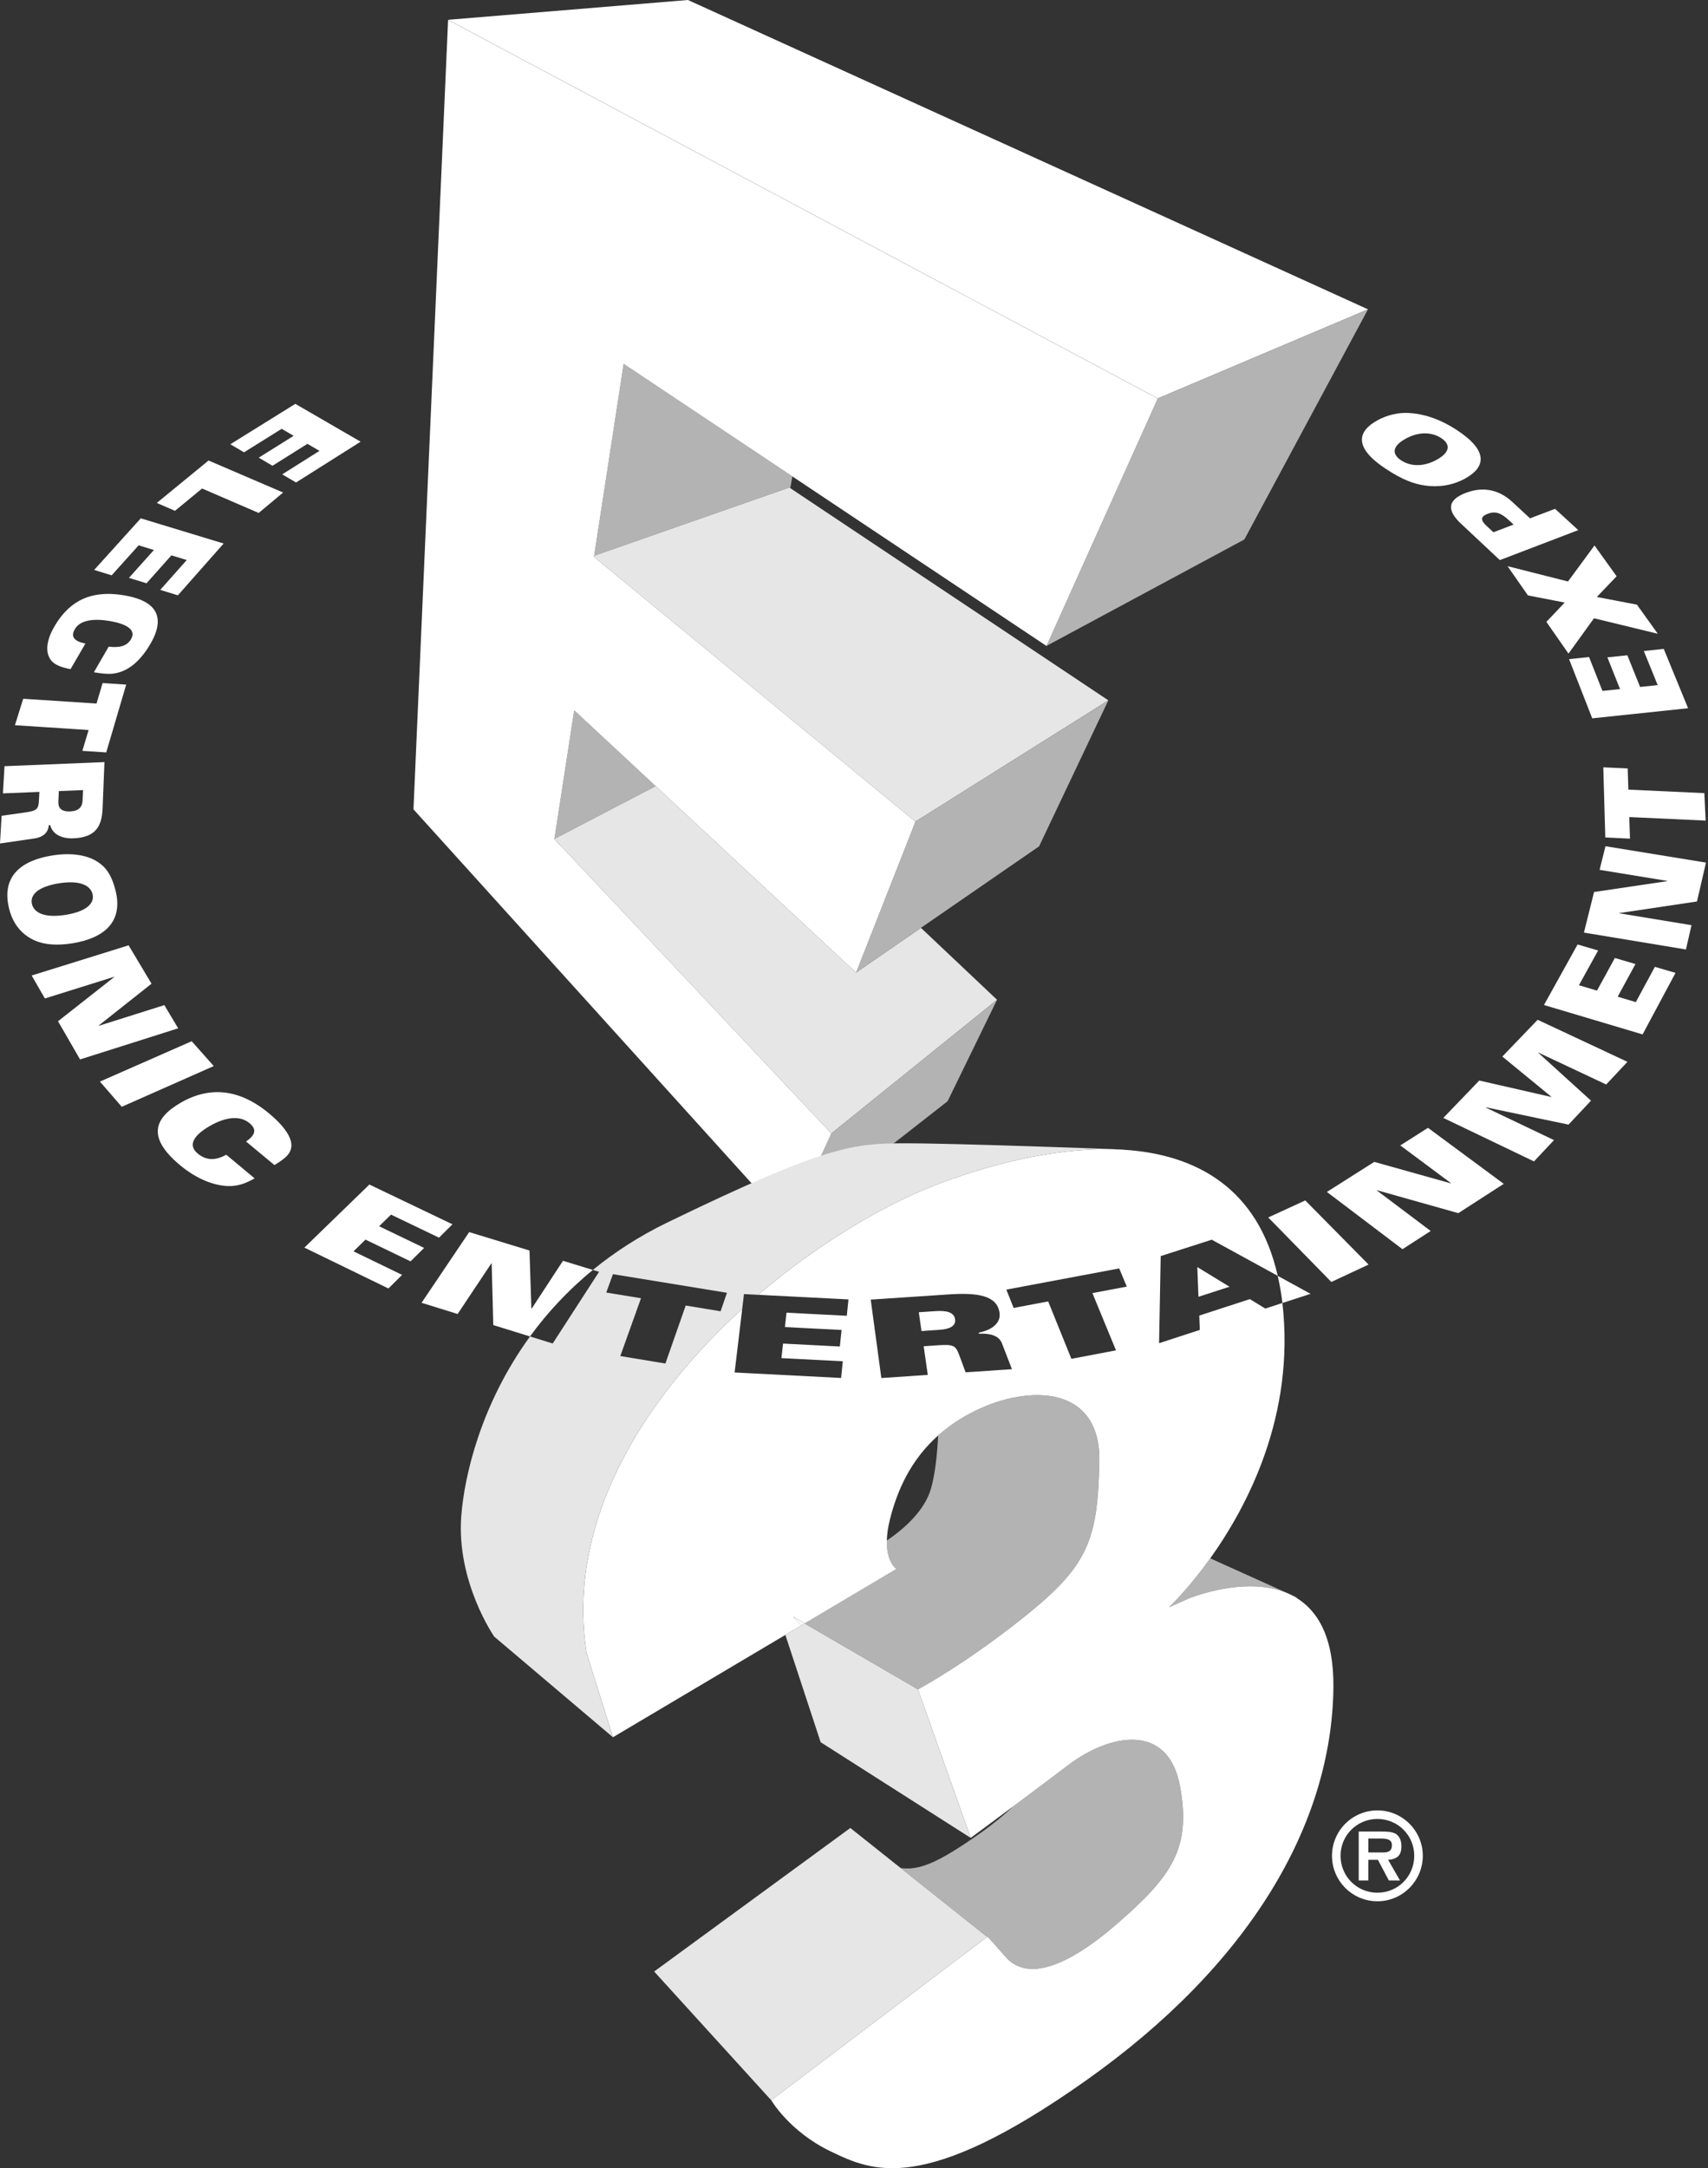 <?xml version="1.0" encoding="utf-8"?>
<!-- Generator: Adobe Illustrator 16.0.0, SVG Export Plug-In . SVG Version: 6.00 Build 0)  -->
<!DOCTYPE svg PUBLIC "-//W3C//DTD SVG 1.1//EN" "http://www.w3.org/Graphics/SVG/1.1/DTD/svg11.dtd">
<svg version="1.1" id="Layer_4" xmlns="http://www.w3.org/2000/svg" xmlns:xlink="http://www.w3.org/1999/xlink" x="0px" y="0px"
	 width="216px" height="274px" viewBox="-307.64 0 216 274" enable-background="new -307.64 0 216 274" xml:space="preserve">
<rect x="-307.64" y="0" width="216" height="274" fill="#333333" stroke="none"/>
<g>
	<path fill="#FFFFFF" d="M-133.443,239.187c-2.597,0-4.666-2.072-4.666-4.669c0-2.581,2.069-4.653,4.666-4.653
		c2.582,0,4.655,2.072,4.655,4.653C-128.788,237.115-130.861,239.187-133.443,239.187z M-133.443,240.268
		c3.154,0,5.735-2.583,5.735-5.75c0-3.152-2.581-5.734-5.735-5.734c-3.182,0-5.749,2.582-5.749,5.734
		C-139.192,237.685-136.625,240.268-133.443,240.268z M-132.092,235.029c1.096-0.074,1.682-0.54,1.682-1.681
		c0-0.645-0.165-1.247-0.72-1.606c-0.465-0.27-1.157-0.285-1.683-0.285h-3v6.184h1.214v-2.611h1.216l1.382,2.611h1.412
		L-132.092,235.029L-132.092,235.029z M-134.598,234.098v-1.756h1.503c0.599,0,1.484,0,1.484,0.824c0,0.781-0.48,0.948-1.17,0.932
		H-134.598"/>
	<g>
		<path fill="none" d="M-189.887,188.058c0.522-1.87,0.775-4.303,0.888-6.655c-3.499,3.117-5.191,6.975-6.101,10.615
			c-0.262,1.049-0.371,1.924-0.391,2.665C-193.294,193.194-190.687,190.91-189.887,188.058z"/>
		<path fill="#B3B3B3" d="M-177.589,203.902c7.716-6.255,8.757-9.589,8.967-19.181c0.207-9.591-8.756-9.798-15.637-6.463
			c-1.875,0.908-3.431,1.977-4.741,3.145c-0.112,2.353-0.365,4.785-0.888,6.655c-0.8,2.852-3.406,5.136-5.604,6.625
			c-0.072,2.799,1.225,3.59,1.225,3.59l-11.618,6.89l14.329,8.331l0.838,2.357l0,0l-0.838-2.358
			C-191.555,213.493-185.302,210.157-177.589,203.902z"/>
		<polygon fill="#E6E6E6" points="-190.718,215.851 -191.555,213.494 -205.885,205.163 -206.306,205.413 -208.321,206.608 
			-203.857,220.166 -184.884,232.257 		"/>
		<path fill="#B3B3B3" d="M-159.813,203.121l2.45-1.095c1.852-0.741,8.017-2.723,12.694-0.624l-9.922-4.473
			C-157.431,200.898-159.813,203.121-159.813,203.121z"/>
		<path fill="#B3B3B3" d="M-143.629,201.871l-0.973-0.439c0.295,0.136,0.581,0.294,0.863,0.464L-143.629,201.871z"/>
		<path fill="#B3B3B3" d="M-182.8,244.766c0,0-0.418-0.626,2.294,2.502c2.71,3.127,7.714,1.461,14.386-4.379
			c6.67-5.837,9.121-9.355,7.714-17.096c-1.495-8.227-8.965-6.672-14.179-2.709c-2.193,1.667-4.715,3.553-6.905,5.181
			c-1.127,1.064-2.486,2.195-4.143,3.367c-5.47,3.868-7.78,4.743-10.101,4.44L-182.8,244.766L-182.8,244.766z"/>
		<polygon fill="#E6E6E6" points="-182.801,244.767 -193.733,236.073 -200.104,231.006 -224.913,249.145 -210.112,265.408 
			-210.111,265.408 -210.112,265.407 -184.731,246.226 		"/>
		<path fill="#FFFFFF" d="M-144.669,201.402l0.067,0.029C-144.624,201.421-144.646,201.412-144.669,201.402z"/>
		<polygon fill="#FFFFFF" points="-205.885,205.163 -207.353,204.309 -206.306,205.413 		"/>
		
			<rect x="-213.327" y="255.816" transform="matrix(0.798 -0.603 0.603 0.798 -194.156 -67.303)" fill="#FFFFFF" width="31.813" height="0.001"/>
		
			<rect x="-184.975" y="245.496" transform="matrix(0.798 -0.603 0.603 0.798 -185.165 -61.157)" fill="#FFFFFF" width="2.42" height="0.001"/>
	</g>
</g>
<g>
	<polygon fill="#B3B3B3" points="-237.526,106.03 -237.419,106.143 -237.524,106.021 	"/>
	<polygon fill="#B3B3B3" points="-235.024,89.768 -237.524,106.015 -224.723,99.345 	"/>
	<polygon fill="#B3B3B3" points="-228.769,45.984 -232.499,70.232 -207.818,61.609 -207.7,61.688 -207.431,60.21 	"/>
	<polygon fill="#E6E6E6" points="-167.476,88.504 -167.476,88.504 -167.476,88.505 	"/>
	<polygon fill="#E6E6E6" points="-207.7,61.688 -207.818,61.609 -232.499,70.232 -232.522,70.378 -212.305,87.018 -191.873,103.835 
		-191.87,103.828 -167.476,88.504 	"/>
	<polygon fill="#E6E6E6" points="-181.549,126.345 -191.175,117.253 -199.364,122.897 -199.372,122.917 -222.203,101.688 
		-224.723,99.345 -237.524,106.015 -237.524,106.021 -237.419,106.143 -236.862,106.734 -202.505,143.239 -202.502,143.233 
		-181.55,126.345 -181.551,126.347 	"/>
	<polygon fill="#FFFFFF" points="-134.639,39.092 -134.638,39.092 -220.64,0 -250.975,2.502 -161.221,50.351 -134.639,39.092 	"/>
	<polygon fill="#B3B3B3" points="-175.284,81.618 -150.276,68.176 -134.639,39.092 -161.221,50.351 -161.225,50.359 
		-161.219,50.363 	"/>
	<polygon fill="#B3B3B3" points="-134.639,39.092 -161.221,50.351 -134.639,39.092 	"/>
	<polygon fill="#B3B3B3" points="-202.502,143.233 -202.505,143.239 -202.499,143.246 -203.479,145.376 -207.805,154.792 
		-187.804,139.167 -181.551,126.347 -181.55,126.345 	"/>
	<polygon fill="#B3B3B3" points="-167.476,88.504 -167.476,88.504 -167.476,88.504 	"/>
	<polygon fill="#B3B3B3" points="-191.87,103.828 -191.873,103.835 -191.867,103.84 -192.304,104.953 -195.526,113.144 
		-199.364,122.897 -191.175,117.253 -176.233,106.955 -167.476,88.505 -167.476,88.504 -167.476,88.504 	"/>
	<polygon fill="#FFFFFF" points="-236.897,106.747 -236.862,106.734 -237.419,106.143 	"/>
	<polygon fill="#FFFFFF" points="-237.528,106.018 -237.524,106.021 -237.524,106.015 	"/>
	<polygon fill="#FFFFFF" points="-161.225,50.359 -250.973,2.515 -250.973,2.514 -255.351,102.277 -207.816,154.816 
		-207.805,154.792 -207.819,154.803 -203.484,145.371 -202.505,143.239 -236.862,106.734 -236.897,106.747 -237.419,106.143 
		-237.526,106.03 -237.524,106.021 -237.528,106.018 -237.524,106.015 -235.024,89.768 -224.723,99.345 -222.203,101.688 
		-199.372,122.917 -199.364,122.897 -199.375,122.905 -195.532,113.138 -192.315,104.96 -191.873,103.835 -212.305,87.018 
		-232.522,70.378 -232.499,70.232 -228.769,45.984 -207.431,60.21 -175.292,81.636 -175.284,81.618 -175.295,81.624 	"/>
	<polygon fill="#FFFFFF" points="-175.284,81.618 -161.219,50.363 -161.225,50.359 -175.295,81.624 	"/>
	<polygon fill="#FFFFFF" points="-203.484,145.371 -207.819,154.803 -207.805,154.792 -203.479,145.376 	"/>
	<polygon fill="#FFFFFF" points="-203.479,145.376 -202.499,143.246 -202.505,143.239 -203.484,145.371 	"/>
	<polygon fill="#FFFFFF" points="-195.532,113.138 -195.526,113.144 -192.304,104.953 -192.315,104.96 	"/>
	<polygon fill="#FFFFFF" points="-192.304,104.953 -191.867,103.84 -191.873,103.835 -192.315,104.96 	"/>
	<polygon fill="#FFFFFF" points="-199.375,122.905 -199.364,122.897 -195.526,113.144 -195.532,113.138 	"/>
</g>
<g>
	<path fill="#FFFFFF" d="M-262.035,55.818l-8.165,5.155l-1.75-1.028l4.713-2.967l-1.525-0.889l-4.417,2.771l-1.74-1.023l4.417-2.762
		l-1.517-0.884l-4.761,2.969l-1.729-1.018l8.218-5.107L-262.035,55.818"/>
	<path fill="#FFFFFF" d="M-271.834,62.243l-3.092,2.58l-7.158-3.09l-3.43,2.823l-2.297-0.999l6.545-5.361L-271.834,62.243"/>
	<path fill="#FFFFFF" d="M-279.357,68.686l-5.788,6.547l-2.231-0.686l3.352-3.774l-1.939-0.593l-3.148,3.53l-2.222-0.682
		l3.157-3.523l-1.932-0.59l-3.412,3.792l-2.214-0.681l5.898-6.522L-279.357,68.686"/>
	<path fill="#FFFFFF" d="M-293.896,81.718c1.477,0.172,2.346-0.107,2.833-0.958c0.701-1.22-0.693-1.924-2.608-2.265
		c-1.915-0.34-3.781-0.219-4.494,0.996c-0.557,0.952-0.143,1.541,1.328,1.837l-1.882,3.233c-1.033-0.208-2.003-0.463-2.526-1.205
		c-0.753-1.069-0.429-2.641,0.517-4.242c2.19-3.712,5.267-4.505,8.933-3.855c2.719,0.482,5.6,1.859,3.224,6.025
		c-1.073,1.883-2.372,3.103-3.716,3.589c-0.964,0.348-1.764,0.378-3.478,0.08L-293.896,81.718"/>
	<path fill="#FFFFFF" d="M-295.435,88.907l0.773-2.587l2.981,0.194l-2.524,8.571l-3.018-0.198l0.787-2.633l-9.316-0.607l1.046-3.342
		L-295.435,88.907"/>
	<path fill="#FFFFFF" d="M-297.135,99.846l-0.056,1.262c-0.037,0.843-0.449,1.385-1.577,1.432c-1.201,0.049-1.527-0.508-1.492-1.25
		l0.063-1.32L-297.135,99.846L-297.135,99.846z M-307.07,96.825l-0.2,3.437l4.612-0.189l-0.055,1.046
		c-0.062,1.187-0.281,1.345-1.862,1.568l-2.862,0.404l-0.204,3.5l4.323-0.628c1.303-0.193,1.779-0.879,1.855-1.688l0.177-0.008
		c0.232,1.024,1.26,1.743,2.945,1.672c2.838-0.116,3.587-1.551,3.678-3.81l0.232-5.822L-307.07,96.825"/>
	<path fill="#FFFFFF" d="M-299.276,115.601c-2.633,0.439-4.046-0.201-4.322-1.351c-0.275-1.146,0.728-2.18,3.346-2.615
		c2.615-0.432,4.025,0.2,4.312,1.341C-295.652,114.123-296.648,115.164-299.276,115.601L-299.276,115.601z M-298.394,119.192
		c3.854-0.646,6.392-2.642,5.354-6.697c-0.542-2.119-1.346-3.037-2.405-3.675c-1.275-0.767-3.208-1.105-5.67-0.698
		c-3.804,0.627-6.349,2.579-5.397,6.614c0.506,2.144,1.74,3.444,3.297,4.127C-302.029,119.389-300.378,119.525-298.394,119.192"/>
	<path fill="#FFFFFF" d="M-291.377,119.462l2.9,4.849l-6.677,5.284l0.02,0.034l8.276-2.609l1.752,2.931l-12.41,3.931l-2.786-4.825
		l7.123-5.601l-0.013-0.021l-8.771,2.744l-1.674-2.901L-291.377,119.462"/>
	<path fill="#FFFFFF" d="M-283.399,131.581l2.791,3.14l-11.635,5.146l-2.757-3.185L-283.399,131.581"/>
	<path fill="#FFFFFF" d="M-276.523,144.256c1.217-0.847,1.366-1.553,0.423-2.332c-1.354-1.117-3.31-0.621-5.077,0.411
		c-1.772,1.036-2.825,2.3-1.473,3.429c1.055,0.884,2.211,0.942,3.623,0.161l3.586,2.986c-0.986,0.551-2.002,1.038-3.455,0.97
		c-2.097-0.102-4.241-1.177-6.022-2.672c-4.129-3.471-3.268-5.886,0.143-7.863c2.513-1.459,6.447-2.513,11.071,1.287
		c2.087,1.717,3.048,3.21,2.9,4.332c-0.109,0.803-0.582,1.331-2.13,2.266L-276.523,144.256"/>
	<path fill="#FFFFFF" d="M-260.928,149.693l10.508,5.025l-1.703,1.687l-6.068-2.912l-1.503,1.471l5.692,2.737l-1.719,1.7
		l-5.698-2.749l-1.516,1.481l6.148,2.977l-1.732,1.716l-10.626-5.163L-260.928,149.693"/>
	<path fill="#FFFFFF" d="M-232.665,160.484l-3.779-1.155l-3.944,6.025l-0.052-0.016l-0.24-7.307l-7.625-2.33v-0.001l-6.021,8.936
		l4.56,1.415l4.271-6.407l0.034,0.01l0.204,7.797l4.642,1.44C-238.481,165.96-235.864,163.099-232.665,160.484z"/>
	<g>
		<polygon fill="#FFFFFF" points="-156.077,163.877 -152.154,162.607 -156.225,160.122 		"/>
		<path fill="#FFFFFF" d="M-189.326,165.69l-2.12,0.141l0.341,2.375l2.223-0.149c1.244-0.083,2.161-0.422,2.022-1.35
			C-186.99,165.834-187.914,165.593-189.326,165.69z"/>
		<path fill="#FFFFFF" d="M-143.738,201.895c-0.282-0.17-0.568-0.328-0.863-0.464l-0.067-0.029
			c-4.678-2.099-10.843-0.117-12.694,0.624l-2.45,1.095c0,0,2.382-2.223,5.223-6.191c4.741-6.622,10.756-18.112,9.126-32.266
			l-2.162,0.704l-1.948-1.196l-6.402,2.081l0.067,1.814l-5.152,1.678l0.207-11.011l6.453-2.071l8.346,4.566
			c-2.479-10.959-10.162-15.375-19.573-15.94c-7.191-0.432-15.38,1.369-23.007,4.197c-6.847,2.539-15.341,7.498-23.115,14.142
			l11.41,0.582l-0.211,2.068l-7.624-0.391l-0.203,1.817l7.162,0.368l-0.214,2.089l-7.181-0.369l-0.207,1.837l7.76,0.399l-0.215,2.11
			l-13.465-0.694l0.96-8.03c-12.372,11.247-22.303,26.77-19.682,43.491l3.336,10.633l21.805-12.931l2.015-1.195l-1.047-1.104
			l1.469,0.854l11.618-6.89c0,0-1.297-0.791-1.225-3.59c0.02-0.741,0.129-1.616,0.391-2.665c0.91-3.641,2.602-7.498,6.101-10.615
			c1.311-1.168,2.866-2.236,4.741-3.145c6.881-3.335,15.844-3.128,15.637,6.463c-0.21,9.592-1.251,12.926-8.967,19.181
			c-7.713,6.255-13.967,9.591-13.967,9.591l0.838,2.358l5.834,16.405c0,0,2.381-1.751,5.394-3.991
			c2.19-1.628,4.712-3.514,6.905-5.181c5.214-3.963,12.684-5.518,14.179,2.709c1.407,7.74-1.044,11.259-7.714,17.096
			c-6.672,5.84-11.676,7.506-14.386,4.379c-2.712-3.128-2.294-2.502-2.294-2.502l-0.001,0.001h0.001l-1.931,1.46l-25.38,19.181
			c0.004,0.007,2.298,3.964,7.505,6.464c5.213,2.502,11.675,5.629,32.316-8.967c20.641-14.594,31.065-32.314,31.273-49.62
			C-138.94,206.925-140.977,203.557-143.738,201.895z M-185.524,173.424l-0.815-2.195c-0.451-1.208-0.726-1.355-2.724-1.222
			l-1.767,0.119l0.521,3.622l-5.872,0.398l-1.345-9.909l9.796-0.655c3.748-0.251,6.152,0.12,6.494,2.291
			c0.202,1.296-0.932,2.201-2.623,2.535l0.023,0.137c1.345-0.062,2.508,0.205,2.896,1.191l1.274,3.29L-185.524,173.424z
			 M-166.508,170.648l-5.641,1.071l-2.934-7.255l-4.369,0.823l-0.923-2.316l14.272-2.678l0.961,2.298l-4.348,0.819L-166.508,170.648
			z"/>
		<path fill="#FFFFFF" d="M-145.465,164.664l3.562-1.16l-4.154-2.274c0.234,1.037,0.439,2.111,0.577,3.269
			C-145.472,164.553-145.471,164.608-145.465,164.664z"/>
	</g>
	<path fill="#FFFFFF" d="M-139.836,150.627l5.992-3.797l9.645,2.702l0.04-0.025l-6.396-4.758l3.505-2.222l9.578,7.077l-5.745,3.704
		l-10.293-2.898l-0.027,0.018l6.827,5.135l-3.569,2.301L-139.836,150.627"/>
	<path fill="#FFFFFF" d="M-125.11,141.273l4.543-4.724l9.105,2.08l0.021-0.021l-6.209-5.09l4.467-4.645l11.356,5.313l-2.689,2.863
		l-8.576-4.034l-0.019,0.02l6.674,6.059l-2.842,3.026l-10.431-2.184l-0.03,0.03l8.622,4.111l-2.528,2.692L-125.11,141.273"/>
	<path fill="#FFFFFF" d="M-112.385,127.006l4.253-7.651l2.594,0.763l-2.424,4.389l2.286,0.677l2.26-4.123l2.602,0.767l-2.247,4.13
		l2.293,0.68l2.409-4.458l2.611,0.768l-4.164,7.772L-112.385,127.006"/>
	<path fill="#FFFFFF" d="M-107.33,117.854l1.28-5.128l9.237-1.372l0.007-0.034l-8.544-1.397l0.745-2.983l12.707,2.069l-1.134,4.913
		l-9.838,1.467l-0.006,0.022l9.152,1.507l-0.708,3.07L-107.33,117.854"/>
	<path fill="#FFFFFF" d="M-101.596,103.253l0.089,2.727l-3.122-0.146l-0.253-8.864l3.084,0.14l0.087,2.677l9.609,0.443l0.164,3.47
		L-101.596,103.253"/>
	<path fill="#FFFFFF" d="M-106.28,90.778l-2.93-7.48l2.529-0.264l1.691,4.28l2.226-0.234l-1.6-4.008l2.525-0.264l1.613,4.005
		l2.223-0.234l-1.754-4.312l2.521-0.263l3.077,7.496L-106.28,90.778"/>
	<path fill="#FFFFFF" d="M-106.056,78.133l-3.227,4.463l-2.797-4.008l2.319-2.443l-4.651-0.901l-2.576-3.694l7.643,1.934
		l3.353-4.552l2.792,3.893l-2.499,2.618l5.072,0.97l2.638,3.679L-106.056,78.133"/>
	<path fill="#FFFFFF" d="M-118.779,67.263l-0.877-0.818c-0.829-0.771-0.688-1.197,0.135-1.509c0.973-0.368,1.672-0.149,2.702,0.807
		l0.593,0.55L-118.779,67.263L-118.779,67.263z M-108.047,66.993l-2.933-2.692l-3.167,1.202l-2.272-2.1
		c-1.445-1.333-3.411-2.035-5.813-1.131c-2.574,0.968-2.289,2.369-0.644,3.908l4.913,4.601L-108.047,66.993"/>
	<path fill="#FFFFFF" d="M-129.915,55.462c1.725-0.963,3.361-0.858,4.521-0.108c1.159,0.753,1.218,1.749-0.509,2.72
		c-1.731,0.973-3.377,0.866-4.537,0.106C-131.598,57.423-131.644,56.426-129.915,55.462L-129.915,55.462z M-133.481,53.139
		c-2.528,1.4-2.96,3.445,1.113,6.121c2.159,1.419,3.561,1.894,4.942,2.097c1.664,0.245,3.507,0.004,5.145-0.923
		c2.521-1.426,2.901-3.489-1.212-6.145c-2.151-1.39-4.174-1.999-5.942-2.097C-130.786,52.113-132.188,52.421-133.481,53.139"/>
</g>
<path fill="#FFFFFF" d="M-147.253,153.852l4.682-2.151l8.006,8.104l-4.71,2.199L-147.253,153.852"/>
<g>
	<polygon fill="none" points="-230.97,163.34 -226.575,164.06 -229.194,171.368 -223.49,172.31 -220.923,164.984 -216.509,165.707 
		-215.704,163.371 -230.124,161.019 	"/>
	<path fill="#E6E6E6" d="M-193.015,144.483c-6.671,0-10.007,0.209-30.231,10.007c-3.598,1.744-6.712,3.781-9.418,5.994l0.783,0.239
		l-5.863,9.058l-2.869-0.89c-6.204,8.526-8.311,17.607-8.694,22.71c-0.625,8.341,4.169,15.222,4.169,15.222l15.012,12.716
		l-3.336-10.633c-2.621-16.722,7.31-32.244,19.682-43.491l0.225-1.879l1.804,0.092c7.773-6.644,16.268-11.603,23.115-14.142
		c7.627-2.828,15.815-4.629,23.007-4.197l0.03-0.023C-165.599,145.265-186.344,144.483-193.015,144.483z M-216.509,165.707
		l-4.415-0.723l-2.567,7.326l-5.704-0.942l2.619-7.308l-4.395-0.72l0.846-2.321l14.42,2.352L-216.509,165.707z"/>
</g>
</svg>
